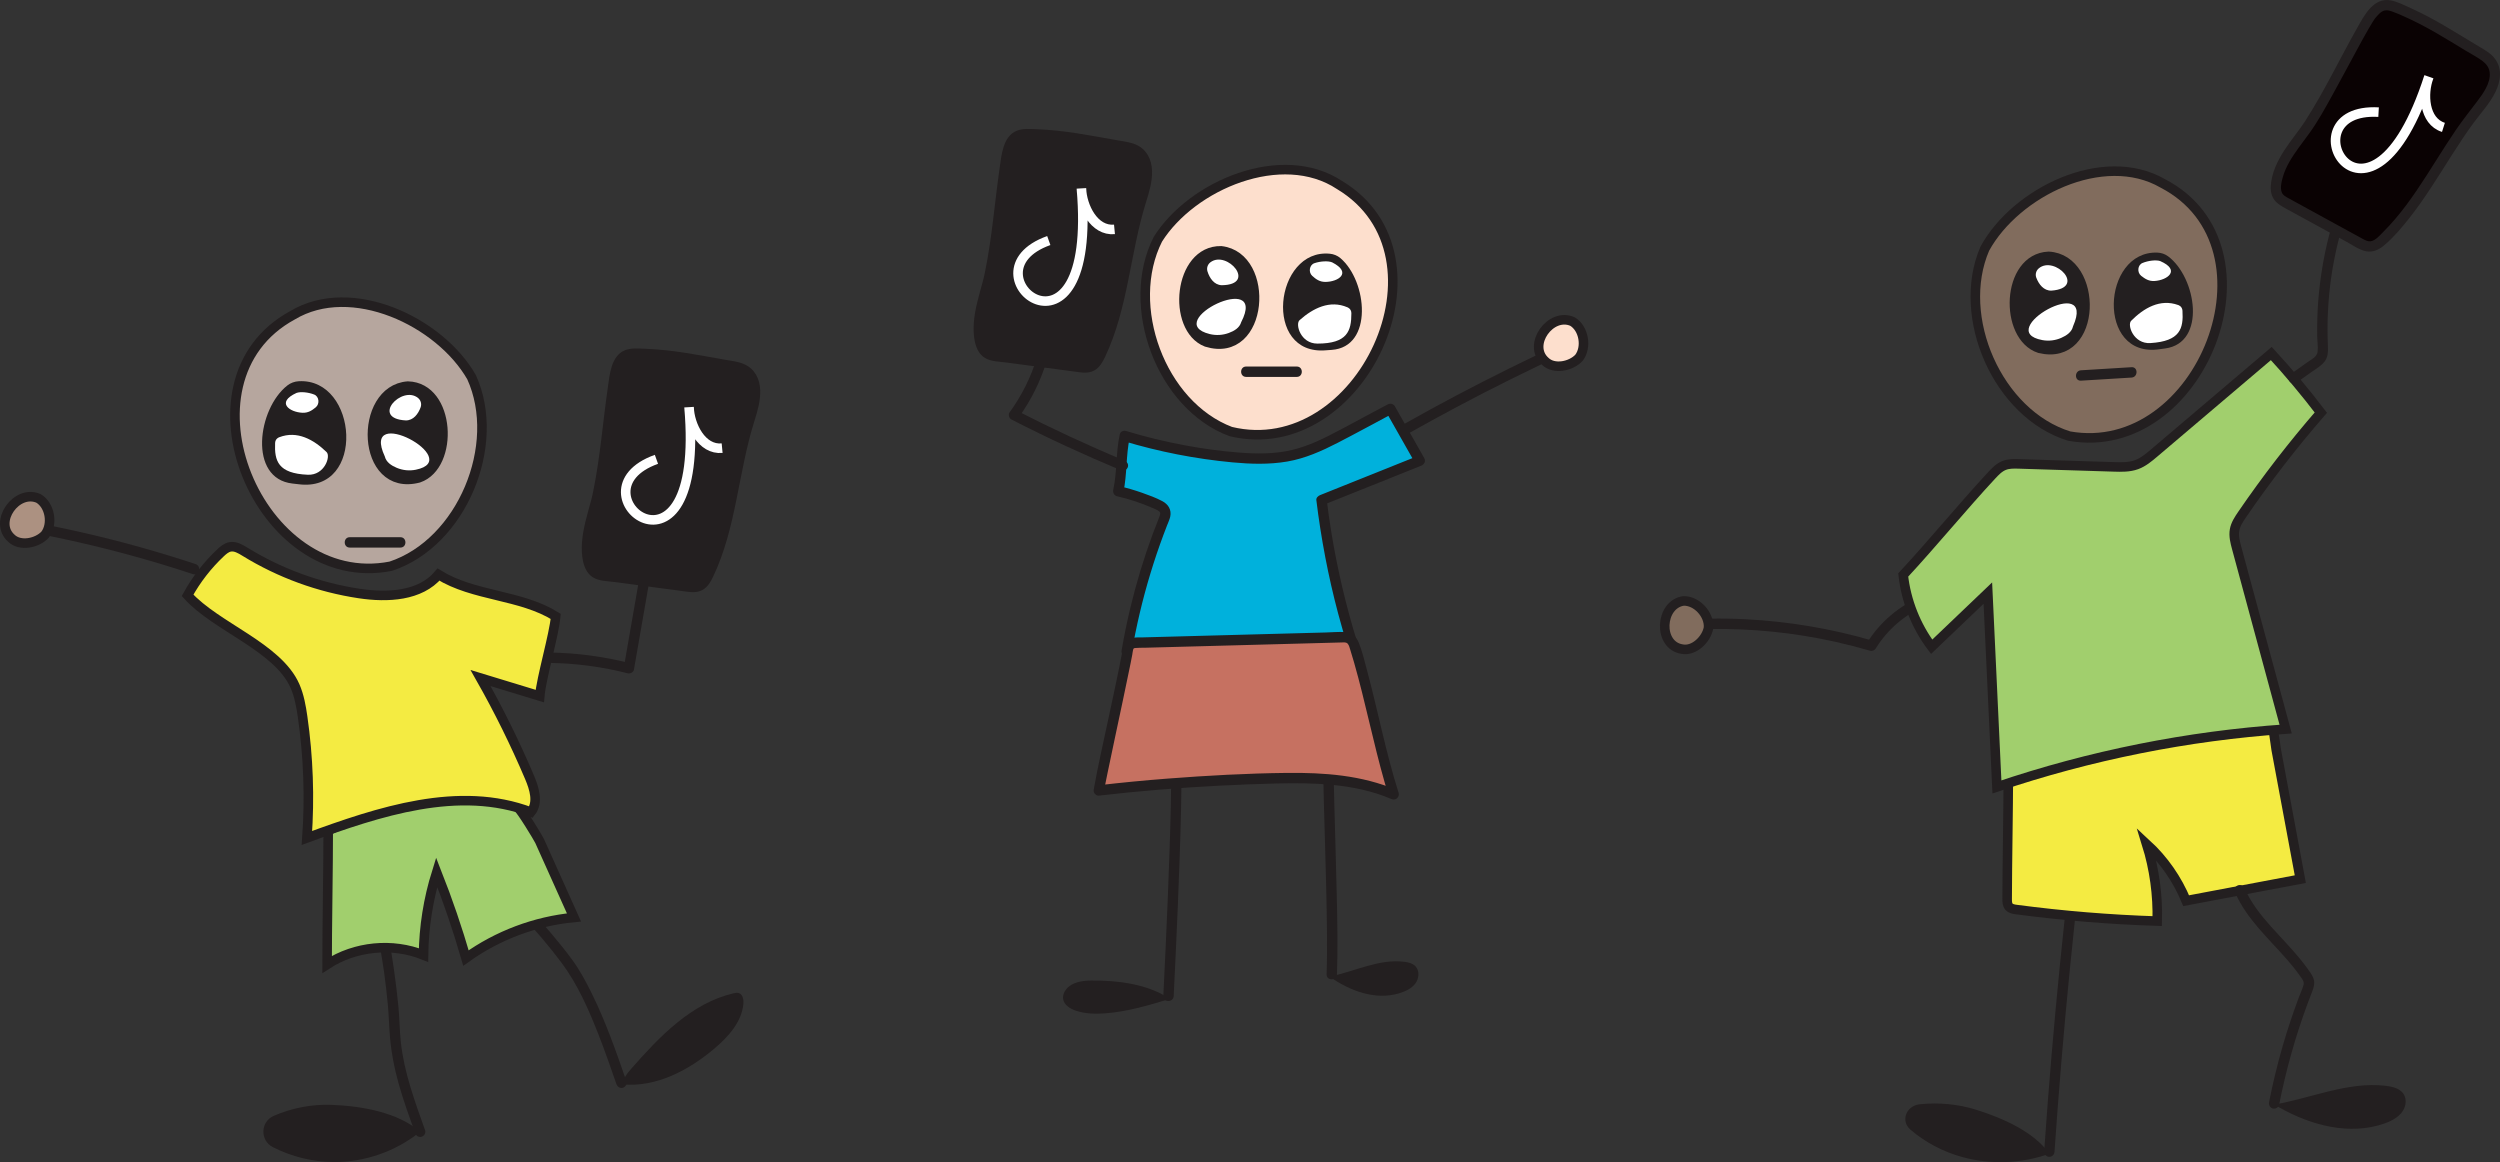 <?xml version="1.0" encoding="utf-8"?>
<!-- Generator: Adobe Illustrator 27.9.4, SVG Export Plug-In . SVG Version: 9.03 Build 54784)  -->
<svg version="1.1" id="Layer_1" xmlns="http://www.w3.org/2000/svg" xmlns:xlink="http://www.w3.org/1999/xlink" x="0px" y="0px"
	 viewBox="0 0 1204.53 559.94" style="enable-background:new 0 0 1204.53 559.94;" xml:space="preserve">
<rect x="0" y="0" width="1204.53" height="559.94" fill="#333333" stroke="none"/>
<style type="text/css">
	.st0{fill:#816C5D;stroke:#231F20;stroke-width:4.602;stroke-miterlimit:10;}
	.st1{fill:#231F20;}
	.st2{fill:#F4EB42;stroke:#231F20;stroke-width:4.602;stroke-miterlimit:10;}
	.st3{fill:#A1CF6D;stroke:#231F20;stroke-width:4.602;stroke-miterlimit:10;}
	.st4{fill:#231F20;stroke:#231F20;stroke-width:4.602;stroke-miterlimit:10;}
	.st5{fill:#FFFFFF;}
	.st6{fill:#0A0203;}
	.st7{fill:none;stroke:#FFFFFF;stroke-width:4.602;stroke-miterlimit:10;}
	.st8{fill:#FDDFCD;stroke:#231F20;stroke-width:4.602;stroke-miterlimit:10;}
	.st9{fill:#00B1DC;}
	.st10{fill:#C67161;}
	.st11{fill:#AC9181;stroke:#231F20;stroke-width:4.602;stroke-miterlimit:10;}
	.st12{fill:#B6A69E;stroke:#231F20;stroke-width:4.602;stroke-miterlimit:10;}
</style>
<g id="kids">
	<g id="kid_x5F__x5F_right">
		<path class="st0" d="M810.45,312.75c-11.74-1.81-10.76-21.49,0.65-23.22c6.45-0.17,12.59,6.58,12.08,12.97
			C822.22,307.95,816.27,313.91,810.45,312.75z"/>
		<g>
			<path class="st1" d="M987.39,555.88c-7.25-10.43-22.37-17.18-35.34-21.22c-8.63-2.69-17.94-3.56-27.02-2.62
				c-6.7,0.69-9.42,8.08-4.54,12.26c7.01,6.01,15.56,10.58,24.83,13.15C958.99,561.24,974.12,560.68,987.39,555.88z"/>
		</g>
		<g>
			<path class="st1" d="M1095.82,532.19c17.92-3.15,35.31-11.09,53.45-9.06c2.77,0.31,5.67,0.93,7.63,2.64
				c3.15,2.75,2.69,7.53-0.01,10.62c-2.69,3.09-7.02,4.79-11.31,5.93C1128.64,546.82,1110.31,540.97,1095.82,532.19z"/>
		</g>
		<path class="st2" d="M967.65,372.33c-0.03,17.14-0.55,43.74-0.58,60.88c0,1.27,0.04,2.66,0.87,3.63c0.84,0.98,2.25,1.22,3.53,1.39
			c22.52,2.98,45.2,4.84,67.91,5.57c0.34-12.55-1.39-25.16-5.12-37.16c8.23,7.58,14.79,16.98,19.05,27.33
			c18.34-3.46,36.67-6.93,55.01-10.39c-3.89-20.87-7.77-41.73-11.66-62.6c-0.49-2.63-1.24-12.85-3.53-14.23
			c-1.97-1.2-4.48-0.82-6.75-0.4C1043.69,354.27,1009.16,359.64,967.65,372.33z"/>
		<g>
			<g>
				<path class="st1" d="M823.87,303.06c20.32-0.29,40.64,1.75,60.47,6.18c5.59,1.25,11.14,2.68,16.64,4.29
					c1.08,0.32,2.25-0.22,2.82-1.15c5.59-9.03,14.01-16.35,23.83-20.46c1.24-0.52,2.14-1.65,1.75-3.08
					c-0.32-1.17-1.82-2.27-3.08-1.75c-11.08,4.64-20.48,12.53-26.82,22.76c0.94-0.38,1.88-0.77,2.82-1.15
					c-19.85-5.8-40.37-9.27-61.02-10.33c-5.8-0.3-11.61-0.4-17.42-0.31C820.66,298.11,820.65,303.11,823.87,303.06L823.87,303.06z"
					/>
			</g>
		</g>
		<path class="st3" d="M917,277.03c1.37,12.47,6.16,24.56,13.69,34.59c9.03-8.62,18.05-17.23,27.08-25.85
			c1.46,31.13,2.92,62.25,4.37,93.38c44.92-15.21,91.81-24.6,139.12-27.86c-7.86-29.07-15.73-58.14-23.59-87.21
			c-0.77-2.86-1.55-5.84-1.03-8.76c0.49-2.72,2.07-5.1,3.63-7.39c11.69-17.08,24.36-33.49,37.94-49.12
			c-7.51-9.86-15.48-19.36-23.87-28.48c-18.79,15.96-37.58,31.91-56.38,47.87c-2.63,2.23-5.33,4.51-8.57,5.69
			c-3.48,1.27-7.29,1.17-10.99,1.05c-15.22-0.48-30.44-0.95-45.66-1.43c-2.38-0.07-4.85-0.14-7.07,0.73
			c-2.47,0.96-4.36,2.96-6.16,4.9C945.7,244.03,930.82,262.17,917,277.03z"/>
		<g>
			<g>
				<path class="st1" d="M1106.45,184.38c2.44-1.73,4.88-3.45,7.32-5.18c2.11-1.49,4.58-2.88,6.19-4.94
					c1.74-2.22,1.77-4.86,1.65-7.56c-0.12-2.76-0.18-5.53-0.18-8.3c0.02-11.08,1.07-22.16,3.17-33.04c1.2-6.21,2.73-12.35,4.57-18.4
					c0.94-3.09-3.89-4.4-4.82-1.33c-3.15,10.36-5.35,20.97-6.64,31.72c-0.64,5.34-1.04,10.7-1.2,16.08c-0.08,2.77-0.1,5.53-0.06,8.3
					c0.04,2.55,0.47,5.27,0.19,7.81c-0.27,2.4-3.04,3.67-4.8,4.92c-2.64,1.87-5.28,3.74-7.92,5.61c-1.1,0.78-1.62,2.18-0.9,3.42
					C1103.67,184.57,1105.34,185.16,1106.45,184.38L1106.45,184.38z"/>
			</g>
		</g>
		<g>
			<g>
				<path class="st1" d="M994.73,443.26c-3.11,28.97-5.79,57.99-8.04,87.04c-0.63,8.19-1.23,16.39-1.8,24.59
					c-0.09,1.35,1.22,2.5,2.5,2.5c1.43,0,2.41-1.15,2.5-2.5c2.01-29.07,4.44-58.11,7.31-87.11c0.81-8.18,1.65-16.35,2.53-24.53
					c0.14-1.34-1.25-2.5-2.5-2.5C995.76,440.76,994.88,441.91,994.73,443.26L994.73,443.26z"/>
			</g>
		</g>
		<g>
			<g>
				<g>
					<g>
						<path class="st0" d="M1042.07,88.37c58.87,30.64,18.37,133.07-45.13,121.74c-34.43-10.65-54.84-57.44-40.63-90.32
							C971.16,92.65,1013.32,71.79,1042.07,88.37z"/>
						<path class="st4" d="M987.03,123.52c-20.62,0.93-21.62,38.74-4.33,44.31C1010.98,174.67,1011.24,124.79,987.03,123.52z"/>
						<path class="st5" d="M996.9,140.72"/>
					</g>
					<path class="st1" d="M1039.46,121.71c-26.89-1.02-29.51,51.18,1.06,46.54c0.87-0.13,1.75-0.23,2.62-0.35
						c20.08-2.62,15.17-34.17,1.48-44.4C1043.13,122.39,1041.32,121.78,1039.46,121.71z"/>
					<path class="st5" d="M1036.07,165.3c-8.09,0.49-11.33-8.74-9.22-10.77c6.11-6.14,13.96-10.71,22.63-7.56
						c0,0,1.93,0.53,2.06,2.74C1052.06,158.25,1050.51,164.42,1036.07,165.3z"/>
					<path class="st5" d="M1040.79,125.78c10.07,4.38,3.52,9.24-2.73,9.61c-2.67,0.16-4.54-1.01-6.41-2.49
						c-2.08-1.65-1.73-5.22,0.63-6.19C1035.1,125.55,1038.82,125.12,1040.79,125.78z"/>
				</g>
				<path class="st5" d="M984.02,163.86c3.09,0.57,6.25,0.19,9.12-1.07c2.62-1.15,5.06-2.81,5.68-5.59
					C1010.43,130.84,959.87,159.42,984.02,163.86z"/>
				<path class="st5" d="M988.35,140.03c17.24-1.26,1.52-17.23-6.09-10.69c-1.28,1.1-1.74,2.9-1.14,4.48
					C982.34,137.03,984.71,140.09,988.35,140.03z"/>
			</g>
			<g>
				<g>
					<path class="st1" d="M1002.64,183.41c8.12-0.5,16.24-0.99,24.36-1.49c3.2-0.19,3.22-5.2,0-5c-8.12,0.5-16.24,0.99-24.36,1.49
						C999.44,178.6,999.42,183.6,1002.64,183.41L1002.64,183.41z"/>
				</g>
			</g>
		</g>
		<g>
			<g>
				<path class="st6" d="M1110.52,62.94c-5.75,7.92-12.56,15.82-13.81,25.53c-0.28,2.19-0.21,4.57,1.06,6.37
					c0.95,1.34,2.44,2.17,3.87,2.95c11.69,6.41,23.38,12.81,35.07,19.22c1.58,0.87,3.26,1.76,5.06,1.74
					c2.52-0.02,4.66-1.77,6.48-3.51c18.78-17.8,29.27-42.53,45.5-62.68c5.24-6.5,11.36-15.35,6.7-22.28
					c-1.48-2.2-3.81-3.64-6.09-4.99c-13.99-8.28-24.47-15.5-39.56-21.56c-1.96-0.79-4.07-1.57-6.14-1.18
					c-2.3,0.43-4.09,2.21-5.66,3.95C1138.46,11.59,1119.85,50.08,1110.52,62.94z"/>
				<g>
					<path class="st1" d="M1108.36,61.68c-3.54,4.87-7.38,9.58-10.22,14.91c-1.42,2.66-2.62,5.49-3.33,8.43
						c-0.7,2.91-1.19,6.23-0.16,9.13c1.18,3.34,4.12,4.92,7.05,6.53c3.21,1.76,6.43,3.52,9.65,5.28
						c6.43,3.52,12.86,7.05,19.29,10.57c2.89,1.59,5.98,3.82,9.25,4.52c3.42,0.72,6.39-0.79,8.95-2.95
						c4.58-3.87,8.56-8.64,12.25-13.34c7.58-9.66,13.93-20.17,20.53-30.5c3.29-5.14,6.64-10.25,10.26-15.16
						c3.54-4.8,7.71-9.25,10.38-14.63c2.67-5.39,3.56-11.6-0.48-16.58c-1.94-2.39-4.73-3.91-7.33-5.46
						c-2.81-1.67-5.6-3.38-8.39-5.07c-5.26-3.2-10.54-6.38-15.99-9.26c-2.8-1.48-5.64-2.88-8.52-4.18
						c-3.03-1.37-6.25-3.06-9.53-3.71c-8.35-1.64-12.81,7.06-16.23,13.11c-8.35,14.78-15.67,30.21-24.83,44.54
						C1110.12,59.15,1109.27,60.43,1108.36,61.68c-0.79,1.1-0.19,2.79,0.9,3.42c1.26,0.74,2.63,0.2,3.42-0.9
						c4.27-5.91,7.78-12.4,11.31-18.77c4.14-7.49,8.15-15.05,12.23-22.57c1.66-3.06,3.33-6.12,5.08-9.13
						c0.63-1.09,1.28-2.18,1.95-3.25c0.26-0.41,0.52-0.82,0.8-1.22c0.12-0.17,0.24-0.34,0.36-0.51c0.24-0.34,0.43-0.49,0.03-0.06
						c1.27-1.37,2.58-3.2,4.52-3.63c1.33-0.3,2.67,0.15,3.91,0.6c1.52,0.55,3.02,1.19,4.5,1.84c5.49,2.4,10.81,5.16,16.01,8.14
						c5.06,2.9,10.02,5.98,15.01,9c2.57,1.56,5.34,2.95,7.74,4.77c1.83,1.38,3.23,3.26,3.45,5.6c0.49,5.1-3.26,10.15-6.16,13.98
						c-3.44,4.55-6.98,8.99-10.2,13.71c-6.53,9.58-12.38,19.6-18.91,29.18c-3.18,4.66-6.51,9.22-10.17,13.51
						c-1.87,2.2-3.83,4.33-5.88,6.37c-1.61,1.6-3.69,4.19-6.1,4.49c-1.23,0.16-2.41-0.44-3.46-0.99c-1.57-0.83-3.12-1.71-4.68-2.56
						c-3-1.64-5.99-3.28-8.99-4.92c-6.06-3.32-12.13-6.65-18.19-9.97c-1.44-0.79-2.88-1.56-4.31-2.36
						c-1.12-0.63-2.44-1.29-3.02-2.52c-1.03-2.19-0.3-5.13,0.31-7.35c1.47-5.37,4.6-10.1,7.83-14.57c1.65-2.28,3.36-4.52,5.02-6.8
						c0.79-1.09,0.19-2.79-0.9-3.42C1110.52,60.04,1109.16,60.58,1108.36,61.68z"/>
				</g>
			</g>
			<path class="st7" d="M1177.28,61.37c-9.44-2.98-10.12-16.29-7.02-24.34c-29.06,89.73-70.49,14.4-24.23,17"/>
		</g>
		<g>
			<g>
				<path class="st1" d="M1076.96,430.18c5.57,12.66,16.12,22.01,25.04,32.25c2.19,2.51,4.29,5.09,6.19,7.82
					c0.9,1.3,2.13,2.59,1.69,4.25c-0.52,1.95-1.44,3.84-2.15,5.73c-2.91,7.72-5.52,15.56-7.83,23.48
					c-2.61,8.99-4.82,18.1-6.63,27.29c-0.26,1.32,0.38,2.7,1.75,3.08c1.23,0.34,2.81-0.42,3.08-1.75
					c3.27-16.59,7.85-32.91,13.71-48.76c0.74-2.01,1.51-4.01,2.29-6.01c0.76-1.95,1.3-4.04,0.57-6.1c-0.63-1.78-1.85-3.34-2.95-4.86
					c-1.05-1.45-2.14-2.86-3.26-4.25c-4.43-5.48-9.4-10.49-14.1-15.73c-5.16-5.75-9.94-11.86-13.07-18.97
					c-0.54-1.24-2.35-1.52-3.42-0.9C1076.58,427.51,1076.41,428.94,1076.96,430.18L1076.96,430.18z"/>
			</g>
		</g>
	</g>
	<g id="kid_x5F__x5F_center">
		<g>
			<g>
				<g>
					<path class="st1" d="M637.52,367.18c0.07,12.83,0.51,25.67,0.87,38.5c0.41,14.54,0.84,29.09,0.96,43.64
						c0.05,6.7,0.06,13.41-0.18,20.11c-0.12,3.22,4.88,3.21,5,0c0.46-12.82,0.17-25.67-0.11-38.48c-0.32-14.55-0.8-29.09-1.17-43.64
						c-0.17-6.7-0.33-13.41-0.36-20.12C642.51,363.97,637.51,363.96,637.52,367.18L637.52,367.18z"/>
				</g>
			</g>
			<g>
				<path class="st1" d="M640.61,470.56c12.12-2.48,23.89-8.74,36.16-7.14c1.87,0.24,3.83,0.73,5.16,2.08
					c2.13,2.16,1.82,5.93,0,8.37s-4.75,3.77-7.65,4.67C662.82,482.09,650.42,477.48,640.61,470.56z"/>
			</g>
		</g>
		<g>
			<path class="st8" d="M744.52,174.1c-8.88-7.89,2.62-23.89,13.14-19.16c5.51,3.35,7.01,12.36,3.11,17.45
				C757.01,176.46,748.78,178.24,744.52,174.1z"/>
			<g>
				<path class="st9" d="M541.9,210.05c-1.97,8.8-1.13,17.81-3.11,26.61c6.54,1.52,12.93,3.7,19.04,6.49
					c1.45,0.66,3.01,1.5,3.52,3.01c0.46,1.35-0.09,2.82-0.62,4.14c-8.19,20.53-14.21,41.93-17.93,63.72
					c36.18-2.62,72.46-3.9,108.73-3.86c-7-22.57-11.96-45.78-14.81-69.24c15.78-6.32,31.55-12.64,47.33-18.96
					c-4.72-8.32-9.45-16.65-14.17-24.98c-6.93,3.7-13.86,7.4-20.8,11.1c-8.28,4.42-16.67,8.88-25.79,11.08
					c-9.91,2.39-20.27,1.99-30.42,1C575.61,218.48,558.51,215.08,541.9,210.05z"/>
				<g>
					<path class="st1" d="M539.49,209.38c-1.91,8.77-1.2,17.85-3.11,26.61c-0.28,1.28,0.37,2.75,1.75,3.08
						c5.87,1.38,11.64,3.24,17.16,5.67c1.04,0.46,2.25,0.88,3.15,1.59c0.89,0.69,0.54,1.54,0.2,2.51c-1.02,2.87-2.22,5.69-3.28,8.55
						c-4.29,11.63-7.88,23.51-10.77,35.57c-1.62,6.76-3.01,13.57-4.19,20.41c-0.25,1.47,0.65,3.29,2.41,3.16
						c28.25-2.04,56.56-3.28,84.88-3.69c7.95-0.12,15.9-0.17,23.85-0.16c1.58,0,2.89-1.6,2.41-3.16
						c-5.39-17.44-9.59-35.23-12.53-53.25c-0.83-5.1-1.56-10.21-2.18-15.33c-0.61,0.8-1.22,1.61-1.84,2.41
						c15.78-6.32,31.55-12.64,47.33-18.96c1.49-0.6,2.36-2.14,1.49-3.67c-4.72-8.32-9.45-16.65-14.17-24.98
						c-0.68-1.21-2.24-1.53-3.42-0.9c-7.75,4.14-15.48,8.29-23.24,12.41c-7.34,3.9-14.84,7.66-22.98,9.58
						c-8.33,1.97-16.99,1.88-25.47,1.22c-8.66-0.67-17.28-1.86-25.82-3.44c-9.64-1.79-19.18-4.11-28.56-6.95
						c-3.09-0.93-4.41,3.89-1.33,4.82c17.14,5.18,34.78,8.63,52.61,10.3c8.79,0.82,17.66,1.09,26.4-0.41
						c8.55-1.47,16.53-5.02,24.19-8.97c8.97-4.62,17.83-9.48,26.73-14.23c-1.14-0.3-2.28-0.6-3.42-0.9
						c4.72,8.32,9.45,16.65,14.17,24.98c0.5-1.22,1-2.45,1.49-3.67c-15.78,6.32-31.55,12.64-47.33,18.96
						c-0.93,0.37-1.98,1.26-1.84,2.41c2.25,18.42,5.72,36.68,10.49,54.61c1.37,5.13,2.84,10.23,4.41,15.29
						c0.8-1.05,1.61-2.11,2.41-3.16c-28.32-0.03-56.65,0.74-84.93,2.33c-7.94,0.45-15.87,0.96-23.8,1.53
						c0.8,1.05,1.61,2.11,2.41,3.16c2.22-12.92,5.22-25.69,9.02-38.24c1.92-6.35,4.04-12.63,6.36-18.85
						c0.55-1.48,1.11-2.95,1.69-4.43c0.54-1.39,1.23-2.8,1.55-4.26c0.7-3.29-0.93-5.93-3.8-7.46c-3.09-1.65-6.49-2.88-9.78-4.04
						c-3.54-1.25-7.14-2.3-10.79-3.16c0.58,1.03,1.16,2.05,1.75,3.08c1.91-8.77,1.2-17.85,3.11-26.61
						C544.99,207.58,540.17,206.24,539.49,209.38z"/>
				</g>
			</g>
			<g>
				<g>
					<g>
						<path class="st1" d="M564.27,366.6c0.12,14.32-0.29,28.65-0.76,42.96c-0.52,15.92-1.19,31.83-1.93,47.74
							c-0.35,7.53-0.71,15.07-1.08,22.6c-0.16,3.22,4.84,3.21,5,0c0.7-14.31,1.38-28.62,1.97-42.93
							c0.66-15.91,1.25-31.83,1.59-47.75c0.16-7.54,0.26-15.08,0.2-22.62C569.25,363.38,564.25,363.37,564.27,366.6L564.27,366.6z"
							/>
					</g>
				</g>
				<g>
					<path class="st1" d="M563.69,481.25c-10.81-7.14-25-8.94-37.96-8.81c-4.38,0.04-9.25,0.77-12.01,4.18
						c-1.09,1.34-1.76,3.1-1.47,4.81c0.48,2.79,3.26,4.56,5.94,5.48c4.6,1.58,9.59,1.69,14.44,1.32
						C543.24,487.41,553.53,484.38,563.69,481.25z"/>
				</g>
			</g>
			<g>
				<path class="st10" d="M529.44,380.85c26.71-3.13,53.57-4.88,80.46-5.71c20.85-0.65,42.43-0.62,61.59,7.62
					c-6.34-19.87-12.31-50.93-18.65-70.8c-0.55-1.72-1.23-3.61-2.84-4.43c-1.03-0.53-2.24-0.51-3.39-0.48
					c-32.99,0.88-65.99,1.77-98.98,2.65c-0.98,0.03-2.03,0.07-2.83,0.64c-1.12,0.8-1.38,2.32-1.56,3.68
					C542.7,318.27,529.98,376.59,529.44,380.85z"/>
				<g>
					<path class="st1" d="M529.44,383.35c19.17-2.24,38.43-3.78,57.7-4.78c9.46-0.49,18.92-0.88,28.39-1.09
						c8.82-0.2,17.67-0.16,26.46,0.69c9.63,0.93,19.3,2.93,28.23,6.74c0.95,0.4,1.91,0.49,2.78-0.2c0.76-0.6,1.2-1.66,0.9-2.63
						c-6.18-19.44-9.99-39.56-15.29-59.25c-1.19-4.41-2.24-9.04-3.98-13.28c-1.23-3.01-3.38-4.83-6.71-5.02
						c-3.06-0.17-6.21,0.13-9.27,0.21c-13.1,0.35-26.2,0.7-39.29,1.05c-12.93,0.35-25.86,0.69-38.8,1.04
						c-3.23,0.09-6.47,0.17-9.7,0.26c-2.77,0.07-6.26-0.34-8.33,1.92c-0.87,0.95-1.35,2.21-1.58,3.47
						c-0.07,0.39-0.12,0.79-0.17,1.19c-0.12,0.91-0.01-0.16,0.03-0.25c-0.04,0.06-0.03,0.21-0.04,0.29
						c-0.09,0.49-0.17,0.98-0.26,1.47c-2.08,10.96-4.52,21.85-6.83,32.76c-2.2,10.38-4.6,20.75-6.48,31.2
						c-0.1,0.57-0.19,1.13-0.26,1.7C526.77,382.19,528.21,383.35,529.44,383.35c1.5,0,2.32-1.15,2.5-2.5
						c-0.17,1.31,0.05-0.18,0.11-0.53c0.12-0.66,0.25-1.31,0.38-1.97c0.4-2.02,0.81-4.04,1.23-6.06c1.21-5.86,2.45-11.71,3.69-17.56
						c2.47-11.65,4.99-23.3,7.35-34.97c0.29-1.42,0.58-2.84,0.83-4.26c0.13-0.73,0.19-1.47,0.36-2.19c0.18-0.76,0.24-0.99,1-1.08
						c1.55-0.17,3.16-0.1,4.72-0.14c12.68-0.34,25.37-0.68,38.05-1.02c12.68-0.34,25.37-0.68,38.05-1.02
						c6.3-0.17,12.6-0.38,18.9-0.51c0.96-0.02,2.03-0.18,2.73,0.61c0.65,0.74,0.9,1.87,1.19,2.78c0.66,2.08,1.28,4.17,1.88,6.27
						c5.48,19.18,9.29,38.8,14.79,57.97c0.6,2.09,1.22,4.17,1.88,6.24c1.22-0.94,2.45-1.88,3.67-2.82
						c-16.64-7.1-34.8-8.39-52.69-8.19c-19.22,0.21-38.46,1.27-57.62,2.75c-11.02,0.85-22.03,1.91-33.01,3.19
						c-1.34,0.16-2.5,1.04-2.5,2.5C526.94,382.08,528.09,383.5,529.44,383.35z"/>
				</g>
			</g>
			<g>
				<g>
					<path class="st1" d="M677.85,209.28c16.49-9.32,33.22-18.21,50.19-26.63c4.84-2.4,9.69-4.76,14.56-7.09
						c1.22-0.58,1.54-2.32,0.9-3.42c-0.73-1.25-2.2-1.48-3.42-0.9c-17.09,8.17-33.96,16.78-50.59,25.85
						c-4.74,2.59-9.46,5.21-14.16,7.87C672.53,206.54,675.05,210.86,677.85,209.28L677.85,209.28z"/>
				</g>
			</g>
			<g>
				<g>
					<path class="st1" d="M541.67,221.88c-17.59-7.33-34.88-15.37-51.84-24.06c0.3,1.14,0.6,2.28,0.9,3.42
						c6.1-8.4,10.72-17.81,13.73-27.75c0.93-3.09-3.89-4.41-4.82-1.33c-2.89,9.54-7.37,18.49-13.22,26.55
						c-0.76,1.05-0.22,2.85,0.9,3.42c17.35,8.89,35.04,17.07,53.04,24.56c1.25,0.52,2.75-0.56,3.08-1.75
						C543.82,223.51,542.93,222.4,541.67,221.88L541.67,221.88z"/>
				</g>
			</g>
			<g>
				<g>
					<g>
						<g>
							<path class="st8" d="M645.39,89.14c56.89,34.17,10.24,133.94-52.46,118.77c-33.72-12.73-51.24-60.67-35.06-92.63
								C574.35,89.09,617.7,70.83,645.39,89.14z"/>
							<path class="st4" d="M588.32,120.86c-20.64-0.32-23.94,37.36-7.02,43.96C609.11,173.37,612.4,123.61,588.32,120.86z"/>
							<path class="st5" d="M597.12,138.64"/>
						</g>
						<path class="st1" d="M640.76,122.25c-26.78-2.65-32.57,49.29-1.78,46.52c0.88-0.08,1.76-0.13,2.64-0.19
							c20.2-1.39,17.22-33.19,4.18-44.23C644.38,123.15,642.61,122.43,640.76,122.25z"/>
						<path class="st5" d="M634.72,165.55c-8.1,0-10.77-9.41-8.55-11.31c6.48-5.76,14.59-9.84,23.05-6.17c0,0,1.89,0.65,1.89,2.86
							C651.11,159.49,649.19,165.55,634.72,165.55z"/>
						<path class="st5" d="M641.84,126.4c9.78,4.99,2.95,9.44-3.31,9.43c-2.67,0-4.47-1.28-6.25-2.88
							c-1.97-1.77-1.41-5.32,1.01-6.14C636.17,125.82,639.91,125.61,641.84,126.4z"/>
					</g>
					<path class="st5" d="M582.85,160.95c3.05,0.75,6.23,0.57,9.17-0.51c2.69-0.98,5.22-2.5,6.01-5.23
						C611.22,129.59,559.02,155.04,582.85,160.95z"/>
					<path class="st5" d="M588.62,137.42c17.29-0.2,2.57-17.1-5.43-11.04c-1.35,1.02-1.92,2.79-1.41,4.41
						C582.81,134.06,584.99,137.27,588.62,137.42z"/>
				</g>
				<g>
					<g>
						<path class="st1" d="M600.4,181.6c8.14,0,16.27,0,24.41,0c3.22,0,3.22-5,0-5c-8.14,0-16.27,0-24.41,0
							C597.19,176.6,597.18,181.6,600.4,181.6L600.4,181.6z"/>
					</g>
				</g>
			</g>
			<g>
				<g>
					<path class="st1" d="M476.05,135.86c-2.5,9.46-6.01,19.28-3.67,28.79c0.53,2.14,1.45,4.34,3.29,5.56
						c1.37,0.9,3.05,1.14,4.68,1.36c13.21,1.76,26.43,3.51,39.64,5.27c1.79,0.24,3.67,0.47,5.35-0.2c2.34-0.93,3.7-3.33,4.78-5.61
						c11.09-23.37,11.96-50.23,19.83-74.87c2.54-7.95,5.06-18.41-1.78-23.2c-2.17-1.52-4.87-2.02-7.48-2.46
						c-16.04-2.68-28.42-5.63-44.67-5.83c-2.12-0.03-4.36,0-6.16,1.11c-1.99,1.23-3.02,3.53-3.85,5.72
						C483.58,77.89,480.11,120.49,476.05,135.86z"/>
					<g>
						<path class="st1" d="M473.64,135.19c-1.78,6.7-3.95,13.37-4.44,20.33c-0.39,5.55,0.06,13.93,5.56,17.06
							c2.93,1.67,6.79,1.65,10.05,2.08c3.63,0.48,7.27,0.97,10.9,1.45c7.1,0.94,14.21,1.89,21.31,2.83c3.4,0.45,7.05,1.3,10.23-0.45
							c2.54-1.4,4.04-4.07,5.23-6.6c2.72-5.79,4.88-11.83,6.64-17.97c3.56-12.39,5.59-25.15,8.27-37.74
							c1.34-6.3,2.84-12.57,4.77-18.72c1.54-4.91,3.09-10.05,2.91-15.25c-0.18-5.38-2.62-10.32-7.75-12.53
							c-2.94-1.27-6.16-1.6-9.29-2.15c-3.3-0.57-6.6-1.17-9.9-1.76c-6.23-1.11-12.48-2.14-18.78-2.8c-3.32-0.35-6.65-0.59-9.99-0.72
							c-3.11-0.11-6.54-0.44-9.49,0.75c-6.66,2.7-7.34,11.75-8.22,17.89c-2.41,16.73-3.66,33.49-7.04,50.02
							C474.33,132.35,474.01,133.78,473.64,135.19c-0.82,3.11,4,4.44,4.82,1.33c1.81-6.9,2.74-14.06,3.71-21.12
							c1.18-8.57,2.21-17.16,3.31-25.75c0.12-0.92,0.24-1.85,0.36-2.77c0.14-1.04,0.17-1.26,0.3-2.22c0.22-1.64,0.46-3.28,0.71-4.91
							c0.34-2.23,0.67-4.5,1.27-6.68c0.39-1.41,0.98-2.91,1.87-4.08c1.55-2.04,4.19-1.86,6.5-1.83c6.11,0.1,12.22,0.6,18.27,1.45
							c6.04,0.85,12.03,1.96,18.03,3.03c3.09,0.55,6.22,0.99,9.29,1.63c2.32,0.48,4.69,1.25,6.19,3.14
							c2.52,3.19,1.99,8.09,1.19,11.97c-1.09,5.29-3.02,10.39-4.37,15.62c-3.05,11.78-4.97,23.81-7.58,35.69
							c-1.3,5.9-2.77,11.77-4.63,17.52c-0.95,2.93-2,5.84-3.19,8.69c-0.97,2.33-1.93,5.03-3.53,7.02c-1.83,2.28-4.59,1.61-7.16,1.27
							c-3.3-0.44-6.61-0.88-9.91-1.32c-6.86-0.91-13.71-1.82-20.57-2.73c-3.16-0.42-6.43-0.65-9.55-1.33
							c-2.6-0.57-3.58-2.39-4.19-4.84c-1.51-6.07-0.31-12.42,1.2-18.36c0.78-3.05,1.66-6.06,2.47-9.1
							C479.29,133.41,474.47,132.08,473.64,135.19z"/>
					</g>
				</g>
				<path class="st7" d="M536.97,110.52c-9.86,0.93-15.66-11.08-15.93-19.7c8.09,93.97-59.35,40.66-15.72,25.08"/>
			</g>
		</g>
	</g>
	<g id="kid_x5F__x5F_left">
		<path class="st11" d="M5.47,259.33c-8.88-7.89,2.62-23.89,13.14-19.16c5.51,3.35,7.01,12.36,3.11,17.45
			C17.96,261.68,9.74,263.46,5.47,259.33z"/>
		<g>
			<g>
				<g>
					<g>
						<path class="st1" d="M250.79,440.6c7.03,7.35,13.73,15.18,19.81,23.33c7.76,10.41,13.1,22.64,17.81,34.66
							c3.07,7.84,5.84,15.8,8.6,23.76c0.44,1.28,1.71,2.12,3.08,1.75c1.24-0.34,2.19-1.79,1.75-3.08
							c-4.98-14.36-10-28.77-16.74-42.42c-2.73-5.53-5.66-11.02-9.3-16.01c-3.26-4.49-6.78-8.79-10.36-13.03
							c-3.59-4.26-7.25-8.47-11.11-12.5C252.1,434.73,248.57,438.27,250.79,440.6L250.79,440.6z"/>
					</g>
				</g>
				<g>
					<g>
						<path class="st1" d="M182.1,451.6c2.34,10.6,3.7,21.5,4.75,32.29c0.53,5.44,0.6,10.89,1.09,16.33
							c0.66,7.41,2.12,14.71,4.12,21.86c2.26,8.08,5.14,15.97,7.95,23.88c0.45,1.27,1.71,2.12,3.08,1.75
							c1.23-0.34,2.2-1.8,1.75-3.08c-4.94-13.87-10.14-27.87-11.72-42.61c-0.6-5.59-0.62-11.22-1.14-16.82
							c-0.56-5.97-1.3-11.93-2.14-17.87c-0.81-5.71-1.68-11.43-2.92-17.07C186.23,447.13,181.4,448.46,182.1,451.6L182.1,451.6z"/>
					</g>
				</g>
				<path class="st3" d="M158.14,400.04c0.03,15.27-0.57,49.37-0.54,64.64c13.56-8.81,31.45-10.55,46.45-4.52
					c0.16-13.53,2.3-27.03,6.34-39.94c5.35,13.56,10.07,27.38,14.12,41.38c15.22-10.95,33.38-17.77,52.04-19.56
					c-5.51-12.27-11.03-24.54-16.54-36.81c-0.68-1.51-8.99-15.17-10.42-16c-2.3-1.34-20.84-23.33-50.64-17.77
					C186.31,373.82,176.88,393.04,158.14,400.04z"/>
				<path class="st2" d="M90.38,286.84c13.75,15.27,43.53,24.91,51.76,43.74c2.05,4.7,2.94,9.81,3.67,14.88
					c2.77,19.28,3.46,38.85,2.07,58.28c34.78-12.77,73.3-25.59,107.95-12.46c3.67-4.59,1.62-11.31-0.67-16.72
					c-6.96-16.39-14.86-32.39-23.64-47.88c9.52,2.9,19.03,5.8,28.55,8.7c0.75-8.93,6.92-29.49,7.67-38.42
					c-17.02-10.59-39.44-9.53-56.46-20.12c-8.8,10.44-24.58,11.16-38.09,9.14c-19.49-2.91-38.38-9.81-55.16-20.14
					c-2.19-1.35-4.62-2.81-7.15-2.35c-1.79,0.33-3.25,1.58-4.58,2.82C99.96,272.27,94.56,279.22,90.38,286.84z"/>
				<g>
					<path class="st1" d="M202.43,545.3c-10.81-9.46-28.26-12.4-42.61-12.97c-9.56-0.37-19.18,1.49-27.94,5.31
						c-6.47,2.82-6.67,11.92-0.37,15.1c9.06,4.58,19.18,7.09,29.34,7.14C175.83,559.97,190.78,554.72,202.43,545.3z"/>
				</g>
				<g>
					<path class="st1" d="M300.14,522.55c0.05-2.98,2.12-5.5,4.09-7.73c13.67-15.55,29-31.52,49.17-36.23
						c0.86-0.2,1.77-0.38,2.6-0.1c1.88,0.62,2.34,3.08,2.18,5.06c-0.74,8.75-7.18,15.9-13.88,21.58
						c-12.49,10.59-28.25,18.92-44.55,17.32"/>
				</g>
			</g>
			<g>
				<g>
					<g>
						<g>
							<path class="st12" d="M227.21,181.74c14.83,32.61-4.7,79.78-38.93,91.07C125,285.33,82.59,183.68,140.87,151.94
								C169.31,134.82,211.85,154.88,227.21,181.74z"/>
							<path class="st4" d="M201.72,230.26c17.18-5.89,15.47-43.67-5.17-44.22C172.38,187.77,173.57,237.63,201.72,230.26z"/>
							<path class="st5" d="M187.01,203.43"/>
						</g>
						<path class="st1" d="M138.48,185.7c-14.38,11.17-18.98,44.89,2.47,47.28c0.93,0.1,1.87,0.19,2.8,0.32
							c32.66,4.33,28.82-51.24,0.19-49.62C141.97,183.79,140.05,184.48,138.48,185.7z"/>
						<path class="st5" d="M148.31,228.74c8.1,0.34,11.16-8.95,9.02-10.94c-6.23-6.03-14.16-10.44-22.77-7.14
							c0,0-1.92,0.57-2.01,2.77C132.19,221.99,133.86,228.13,148.31,228.74z"/>
						<path class="st5" d="M142.85,189.32c-9.99,4.57-3.35,9.3,2.91,9.56c2.67,0.11,4.52-1.09,6.36-2.61
							c2.05-1.69,1.63-5.25-0.75-6.18C148.54,188.98,144.81,188.61,142.85,189.32z"/>
					</g>
					<path class="st5" d="M185.41,219.94c0.67,2.76,3.14,4.38,5.78,5.48c2.9,1.2,6.07,1.52,9.14,0.9
						C224.39,221.43,173.3,193.8,185.41,219.94z"/>
					<path class="st5" d="M202.67,196.23c0.57-1.59,0.08-3.38-1.23-4.46c-7.74-6.39-23.15,9.87-5.89,10.8
						C199.19,202.57,201.5,199.46,202.67,196.23z"/>
				</g>
			</g>
			<g>
				<g>
					<path class="st1" d="M265.01,319.41c12.61,0.19,25.13,1.86,37.35,4.98c1.21,0.31,2.84-0.39,3.08-1.75
						c3.15-18.08,6.29-36.16,9.44-54.24c0.23-1.33-0.36-2.69-1.75-3.08c-1.2-0.33-2.84,0.41-3.08,1.75
						c-3.15,18.08-6.29,36.16-9.44,54.24c1.03-0.58,2.05-1.16,3.08-1.75c-12.63-3.22-25.64-4.96-38.68-5.16
						C261.79,314.36,261.79,319.36,265.01,319.41L265.01,319.41z"/>
				</g>
			</g>
			<g>
				<g>
					<path class="st1" d="M94.24,271.78c-17.52-5.79-35.31-10.79-53.29-14.93c-5.1-1.18-10.22-2.29-15.36-3.33
						c-1.32-0.27-2.7,0.38-3.08,1.75c-0.34,1.23,0.42,2.8,1.75,3.08c18.09,3.68,36,8.19,53.67,13.52c5.01,1.51,10.01,3.1,14.98,4.74
						C95.97,277.61,97.28,272.79,94.24,271.78L94.24,271.78z"/>
				</g>
			</g>
			<g>
				<g>
					<path class="st1" d="M287.26,241.63c-2.5,9.46-6.01,19.28-3.67,28.79c0.53,2.14,1.45,4.34,3.29,5.56
						c1.37,0.9,3.05,1.14,4.68,1.36c13.21,1.76,26.43,3.51,39.64,5.27c1.79,0.24,3.67,0.47,5.35-0.2c2.34-0.93,3.7-3.33,4.78-5.61
						c11.09-23.37,11.96-50.23,19.83-74.87c2.54-7.95,5.06-18.41-1.78-23.2c-2.17-1.52-4.87-2.02-7.48-2.46
						c-16.04-2.68-28.42-5.63-44.67-5.83c-2.12-0.03-4.36,0-6.16,1.11c-1.99,1.23-3.02,3.53-3.85,5.72
						C294.79,183.66,291.32,226.26,287.26,241.63z"/>
					<g>
						<path class="st1" d="M284.85,240.96c-1.78,6.7-3.95,13.37-4.44,20.33c-0.39,5.55,0.06,13.93,5.56,17.06
							c2.93,1.67,6.79,1.65,10.05,2.08c3.63,0.48,7.27,0.97,10.9,1.45c7.1,0.94,14.21,1.89,21.31,2.83c3.4,0.45,7.05,1.3,10.23-0.45
							c2.54-1.4,4.04-4.07,5.23-6.6c2.72-5.79,4.88-11.83,6.64-17.97c3.56-12.39,5.59-25.15,8.27-37.74
							c1.34-6.3,2.84-12.57,4.77-18.72c1.54-4.91,3.09-10.05,2.91-15.25c-0.18-5.38-2.62-10.32-7.75-12.53
							c-2.94-1.27-6.16-1.6-9.29-2.15c-3.3-0.57-6.6-1.17-9.9-1.76c-6.23-1.11-12.48-2.14-18.78-2.8c-3.32-0.35-6.65-0.59-9.99-0.72
							c-3.11-0.11-6.54-0.44-9.49,0.75c-6.66,2.7-7.34,11.75-8.22,17.89c-2.41,16.73-3.66,33.49-7.04,50.02
							C285.54,238.12,285.22,239.55,284.85,240.96c-0.82,3.11,4,4.44,4.82,1.33c1.81-6.9,2.74-14.06,3.71-21.12
							c1.18-8.57,2.21-17.16,3.31-25.75c0.12-0.92,0.24-1.85,0.36-2.77c0.14-1.04,0.17-1.26,0.3-2.22c0.22-1.64,0.46-3.28,0.71-4.91
							c0.34-2.23,0.67-4.5,1.27-6.68c0.39-1.41,0.98-2.91,1.87-4.08c1.55-2.04,4.19-1.86,6.5-1.83c6.11,0.1,12.22,0.6,18.27,1.45
							c6.04,0.85,12.03,1.96,18.03,3.03c3.09,0.55,6.22,0.99,9.29,1.63c2.32,0.48,4.69,1.25,6.19,3.14
							c2.52,3.19,1.99,8.09,1.19,11.97c-1.09,5.29-3.02,10.39-4.37,15.62c-3.05,11.78-4.97,23.81-7.58,35.69
							c-1.3,5.9-2.77,11.77-4.63,17.52c-0.95,2.93-2,5.84-3.19,8.69c-0.97,2.33-1.93,5.03-3.53,7.02c-1.83,2.28-4.59,1.61-7.16,1.27
							c-3.3-0.44-6.61-0.88-9.91-1.32c-6.86-0.91-13.71-1.82-20.57-2.73c-3.16-0.42-6.43-0.65-9.55-1.33
							c-2.6-0.57-3.58-2.39-4.19-4.84c-1.51-6.07-0.31-12.42,1.2-18.36c0.78-3.05,1.66-6.06,2.47-9.1
							C290.49,239.18,285.67,237.85,284.85,240.96z"/>
					</g>
				</g>
				<path class="st7" d="M347.93,215.93c-9.86,0.93-15.66-11.08-15.93-19.7c8.09,93.97-59.35,40.66-15.72,25.08"/>
			</g>
		</g>
		<g>
			<g>
				<path class="st1" d="M168.51,263.83c8.14,0,16.27,0,24.41,0c3.22,0,3.22-5,0-5c-8.14,0-16.27,0-24.41,0
					C165.29,258.83,165.29,263.83,168.51,263.83L168.51,263.83z"/>
			</g>
		</g>
	</g>
</g>
</svg>
